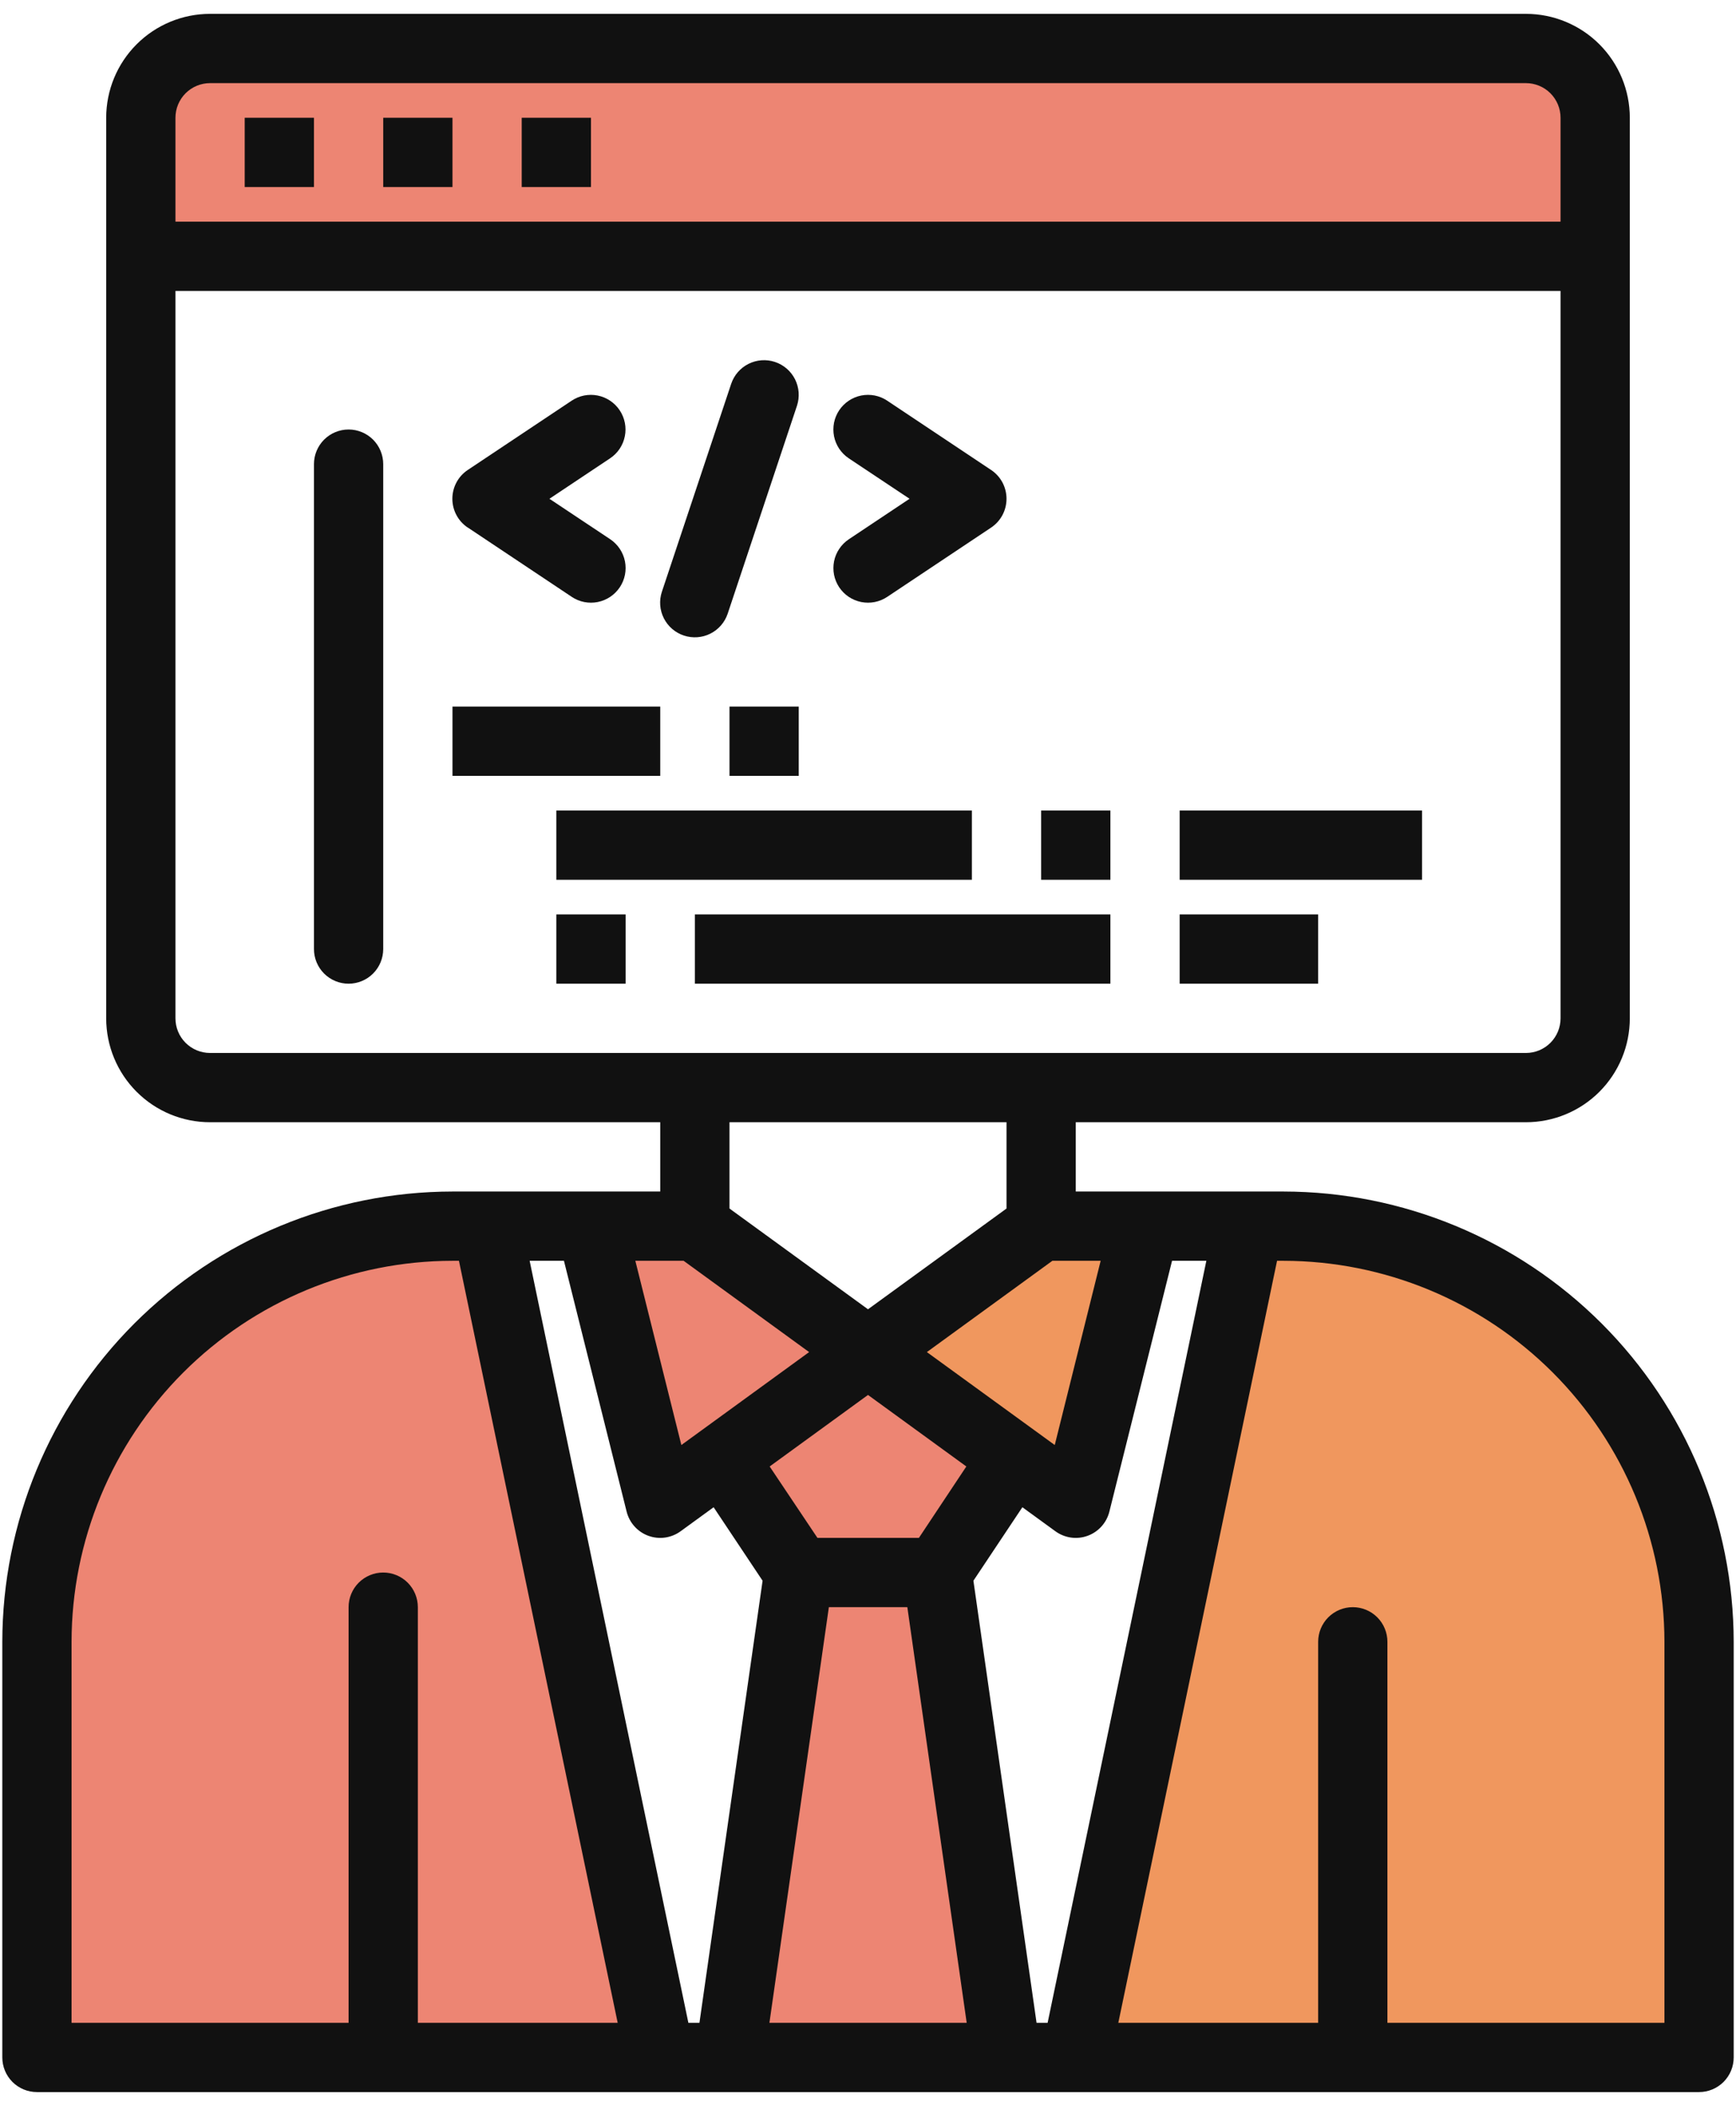 <svg width="94" height="114" viewBox="0 0 94 114" fill="none" xmlns="http://www.w3.org/2000/svg">
<path d="M58.25 81.375L62 66.375H56.375L47 73.192L58.25 81.375Z" fill="#F0975E"/>
<path d="M47 73.192L39.404 78.716L43.25 85.125H50.75L54.596 78.716L47 73.192Z" fill="#ED8573"/>
<path d="M43.25 85.125L39.5 111.375H54.5L50.75 85.125H43.25Z" fill="#ED8573"/>
<path d="M47 73.192L37.625 66.375H32L35.75 81.375L47 73.192Z" fill="#ED8573"/>
<path d="M69.5 66.375H67.625L58.25 111.375H92V88.875C92 82.908 89.629 77.185 85.41 72.965C81.19 68.746 75.467 66.375 69.5 66.375Z" fill="#F0975E"/>
<path d="M26.375 66.375H24.5C18.533 66.375 12.81 68.746 8.59 72.965C4.371 77.185 2 82.908 2 88.875V111.375H35.75L26.375 66.375Z" fill="#ED8573"/>
<path d="M82.625 2.625H11.375C10.38 2.625 9.427 3.02 8.723 3.723C8.02 4.427 7.625 5.38 7.625 6.375V13.875H86.375V6.375C86.375 5.38 85.98 4.427 85.277 3.723C84.573 3.02 83.62 2.625 82.625 2.625Z" fill="#ED8573"/>
<path d="M69.5 64.5H58.25V60.75H82.625C84.117 60.75 85.548 60.157 86.603 59.102C87.657 58.048 88.25 56.617 88.25 55.125V6.375C88.25 4.883 87.657 3.452 86.603 2.398C85.548 1.343 84.117 0.75 82.625 0.75H11.375C9.883 0.75 8.452 1.343 7.398 2.398C6.343 3.452 5.75 4.883 5.75 6.375V55.125C5.75 56.617 6.343 58.048 7.398 59.102C8.452 60.157 9.883 60.75 11.375 60.75H35.75V64.5H24.5C18.038 64.507 11.842 67.078 7.272 71.647C2.703 76.217 0.132 82.413 0.125 88.875V111.375C0.125 111.872 0.323 112.349 0.674 112.701C1.026 113.052 1.503 113.25 2 113.25H92C92.497 113.25 92.974 113.052 93.326 112.701C93.677 112.349 93.875 111.872 93.875 111.375V88.875C93.868 82.413 91.297 76.217 86.728 71.647C82.158 67.078 75.962 64.507 69.5 64.5ZM60.069 81.831L63.464 68.25H65.321L56.726 109.5H56.127L52.708 85.569L55.359 81.591L57.148 82.892C57.396 83.072 57.684 83.189 57.988 83.232C58.292 83.275 58.602 83.242 58.89 83.138C59.178 83.033 59.437 82.859 59.642 82.631C59.848 82.403 59.994 82.128 60.069 81.831ZM49.756 83.25H44.263L41.675 79.384L47 75.512L52.325 79.384L49.756 83.25ZM44.881 87H49.13L52.344 109.5H41.662L44.881 87ZM57.112 78.223L50.188 73.192L56.984 68.25H59.598L57.112 78.223ZM11.375 4.5H82.625C83.122 4.5 83.599 4.698 83.951 5.049C84.302 5.401 84.5 5.878 84.5 6.375V12H9.5V6.375C9.5 5.878 9.698 5.401 10.049 5.049C10.401 4.698 10.878 4.5 11.375 4.5ZM9.5 55.125V15.75H84.5V55.125C84.5 55.622 84.302 56.099 83.951 56.451C83.599 56.803 83.122 57 82.625 57H11.375C10.878 57 10.401 56.803 10.049 56.451C9.698 56.099 9.5 55.622 9.5 55.125ZM54.5 60.75V65.421L47 70.875L39.5 65.421V60.75H54.5ZM37.016 68.25L43.812 73.192L36.894 78.223L34.402 68.25H37.016ZM33.931 81.831C34.006 82.128 34.152 82.403 34.358 82.631C34.563 82.859 34.822 83.033 35.11 83.138C35.398 83.242 35.708 83.275 36.012 83.232C36.316 83.189 36.604 83.072 36.852 82.892L38.641 81.591L41.292 85.569L37.873 109.5H37.274L28.679 68.25H30.536L33.931 81.831ZM3.875 88.875C3.881 83.407 6.057 78.165 9.923 74.298C13.79 70.431 19.032 68.257 24.5 68.25H24.851L33.446 109.5H22.625V87C22.625 86.503 22.427 86.026 22.076 85.674C21.724 85.323 21.247 85.125 20.75 85.125C20.253 85.125 19.776 85.323 19.424 85.674C19.073 86.026 18.875 86.503 18.875 87V109.5H3.875V88.875ZM90.125 109.5H75.125V88.875C75.125 88.378 74.927 87.901 74.576 87.549C74.224 87.198 73.747 87 73.25 87C72.753 87 72.276 87.198 71.924 87.549C71.573 87.901 71.375 88.378 71.375 88.875V109.5H60.554L69.149 68.25H69.5C74.968 68.257 80.21 70.431 84.077 74.298C87.944 78.165 90.118 83.407 90.125 88.875V109.5Z" fill="#111111"/>
<path d="M18.875 23.25C18.378 23.25 17.901 23.448 17.549 23.799C17.198 24.151 17 24.628 17 25.125V51.375C17 51.872 17.198 52.349 17.549 52.701C17.901 53.053 18.378 53.25 18.875 53.25C19.372 53.25 19.849 53.053 20.201 52.701C20.552 52.349 20.75 51.872 20.75 51.375V25.125C20.75 24.628 20.552 24.151 20.201 23.799C19.849 23.448 19.372 23.25 18.875 23.25Z" fill="#111111"/>
<path d="M25.334 28.56L30.959 32.31C31.164 32.447 31.394 32.542 31.636 32.59C31.877 32.637 32.126 32.637 32.367 32.589C32.609 32.541 32.838 32.445 33.043 32.308C33.248 32.171 33.423 31.995 33.56 31.791C33.697 31.586 33.792 31.356 33.84 31.114C33.887 30.873 33.887 30.624 33.839 30.383C33.791 30.141 33.695 29.912 33.558 29.707C33.421 29.502 33.245 29.327 33.041 29.19L29.75 27L33.035 24.81C33.24 24.673 33.416 24.498 33.553 24.293C33.69 24.088 33.785 23.859 33.833 23.617C33.882 23.376 33.882 23.127 33.834 22.886C33.786 22.644 33.691 22.414 33.554 22.209C33.418 22.005 33.242 21.829 33.037 21.692C32.833 21.555 32.603 21.459 32.362 21.411C32.12 21.363 31.872 21.363 31.63 21.41C31.388 21.458 31.159 21.553 30.954 21.69L25.329 25.44C25.072 25.611 24.861 25.843 24.716 26.115C24.57 26.387 24.494 26.691 24.494 27C24.494 27.309 24.57 27.613 24.716 27.885C24.861 28.157 25.072 28.389 25.329 28.56H25.334Z" fill="#111111"/>
<path d="M45.44 31.791C45.577 31.995 45.752 32.172 45.957 32.309C46.162 32.445 46.391 32.541 46.633 32.589C46.874 32.637 47.123 32.637 47.364 32.59C47.606 32.542 47.836 32.447 48.041 32.31L53.666 28.56C53.922 28.389 54.133 28.157 54.279 27.885C54.424 27.613 54.5 27.309 54.5 27C54.5 26.691 54.424 26.387 54.279 26.115C54.133 25.843 53.922 25.611 53.666 25.44L48.041 21.69C47.836 21.553 47.606 21.458 47.364 21.41C47.123 21.363 46.874 21.363 46.633 21.411C46.391 21.459 46.162 21.555 45.957 21.692C45.752 21.829 45.577 22.005 45.44 22.209C45.303 22.414 45.208 22.644 45.16 22.886C45.113 23.127 45.113 23.376 45.161 23.617C45.258 24.105 45.546 24.534 45.959 24.81L49.25 27L45.965 29.19C45.76 29.326 45.583 29.502 45.446 29.706C45.308 29.91 45.212 30.14 45.163 30.381C45.115 30.623 45.114 30.872 45.161 31.114C45.209 31.355 45.304 31.585 45.44 31.791Z" fill="#111111"/>
<path d="M37.032 34.404C37.504 34.561 38.019 34.524 38.463 34.301C38.908 34.079 39.245 33.689 39.403 33.218L43.153 21.968C43.23 21.734 43.261 21.487 43.244 21.241C43.226 20.995 43.16 20.755 43.05 20.534C42.939 20.314 42.787 20.117 42.6 19.956C42.414 19.795 42.198 19.672 41.964 19.594C41.73 19.516 41.483 19.485 41.237 19.503C40.991 19.52 40.751 19.586 40.531 19.697C40.31 19.807 40.114 19.96 39.952 20.146C39.791 20.332 39.668 20.549 39.59 20.782L35.84 32.032C35.762 32.267 35.731 32.514 35.749 32.76C35.767 33.005 35.833 33.245 35.944 33.466C36.055 33.686 36.208 33.883 36.395 34.044C36.582 34.205 36.798 34.327 37.032 34.404Z" fill="#111111"/>
<path d="M24.5 38.25H35.75V42H24.5V38.25Z" fill="#111111"/>
<path d="M39.5 38.25H43.25V42H39.5V38.25Z" fill="#111111"/>
<path d="M30.125 43.875H52.625V47.625H30.125V43.875Z" fill="#111111"/>
<path d="M63.875 43.875H77V47.625H63.875V43.875Z" fill="#111111"/>
<path d="M30.125 49.5H33.875V53.25H30.125V49.5Z" fill="#111111"/>
<path d="M37.625 49.5H60.125V53.25H37.625V49.5Z" fill="#111111"/>
<path d="M63.875 49.5H71.375V53.25H63.875V49.5Z" fill="#111111"/>
<path d="M56.375 43.875H60.125V47.625H56.375V43.875Z" fill="#111111"/>
<path d="M13.25 6.375H17V10.125H13.25V6.375Z" fill="#111111"/>
<path d="M20.75 6.375H24.5V10.125H20.75V6.375Z" fill="#111111"/>
<path d="M28.25 6.375H32V10.125H28.25V6.375Z" fill="#111111"/>
</svg>
